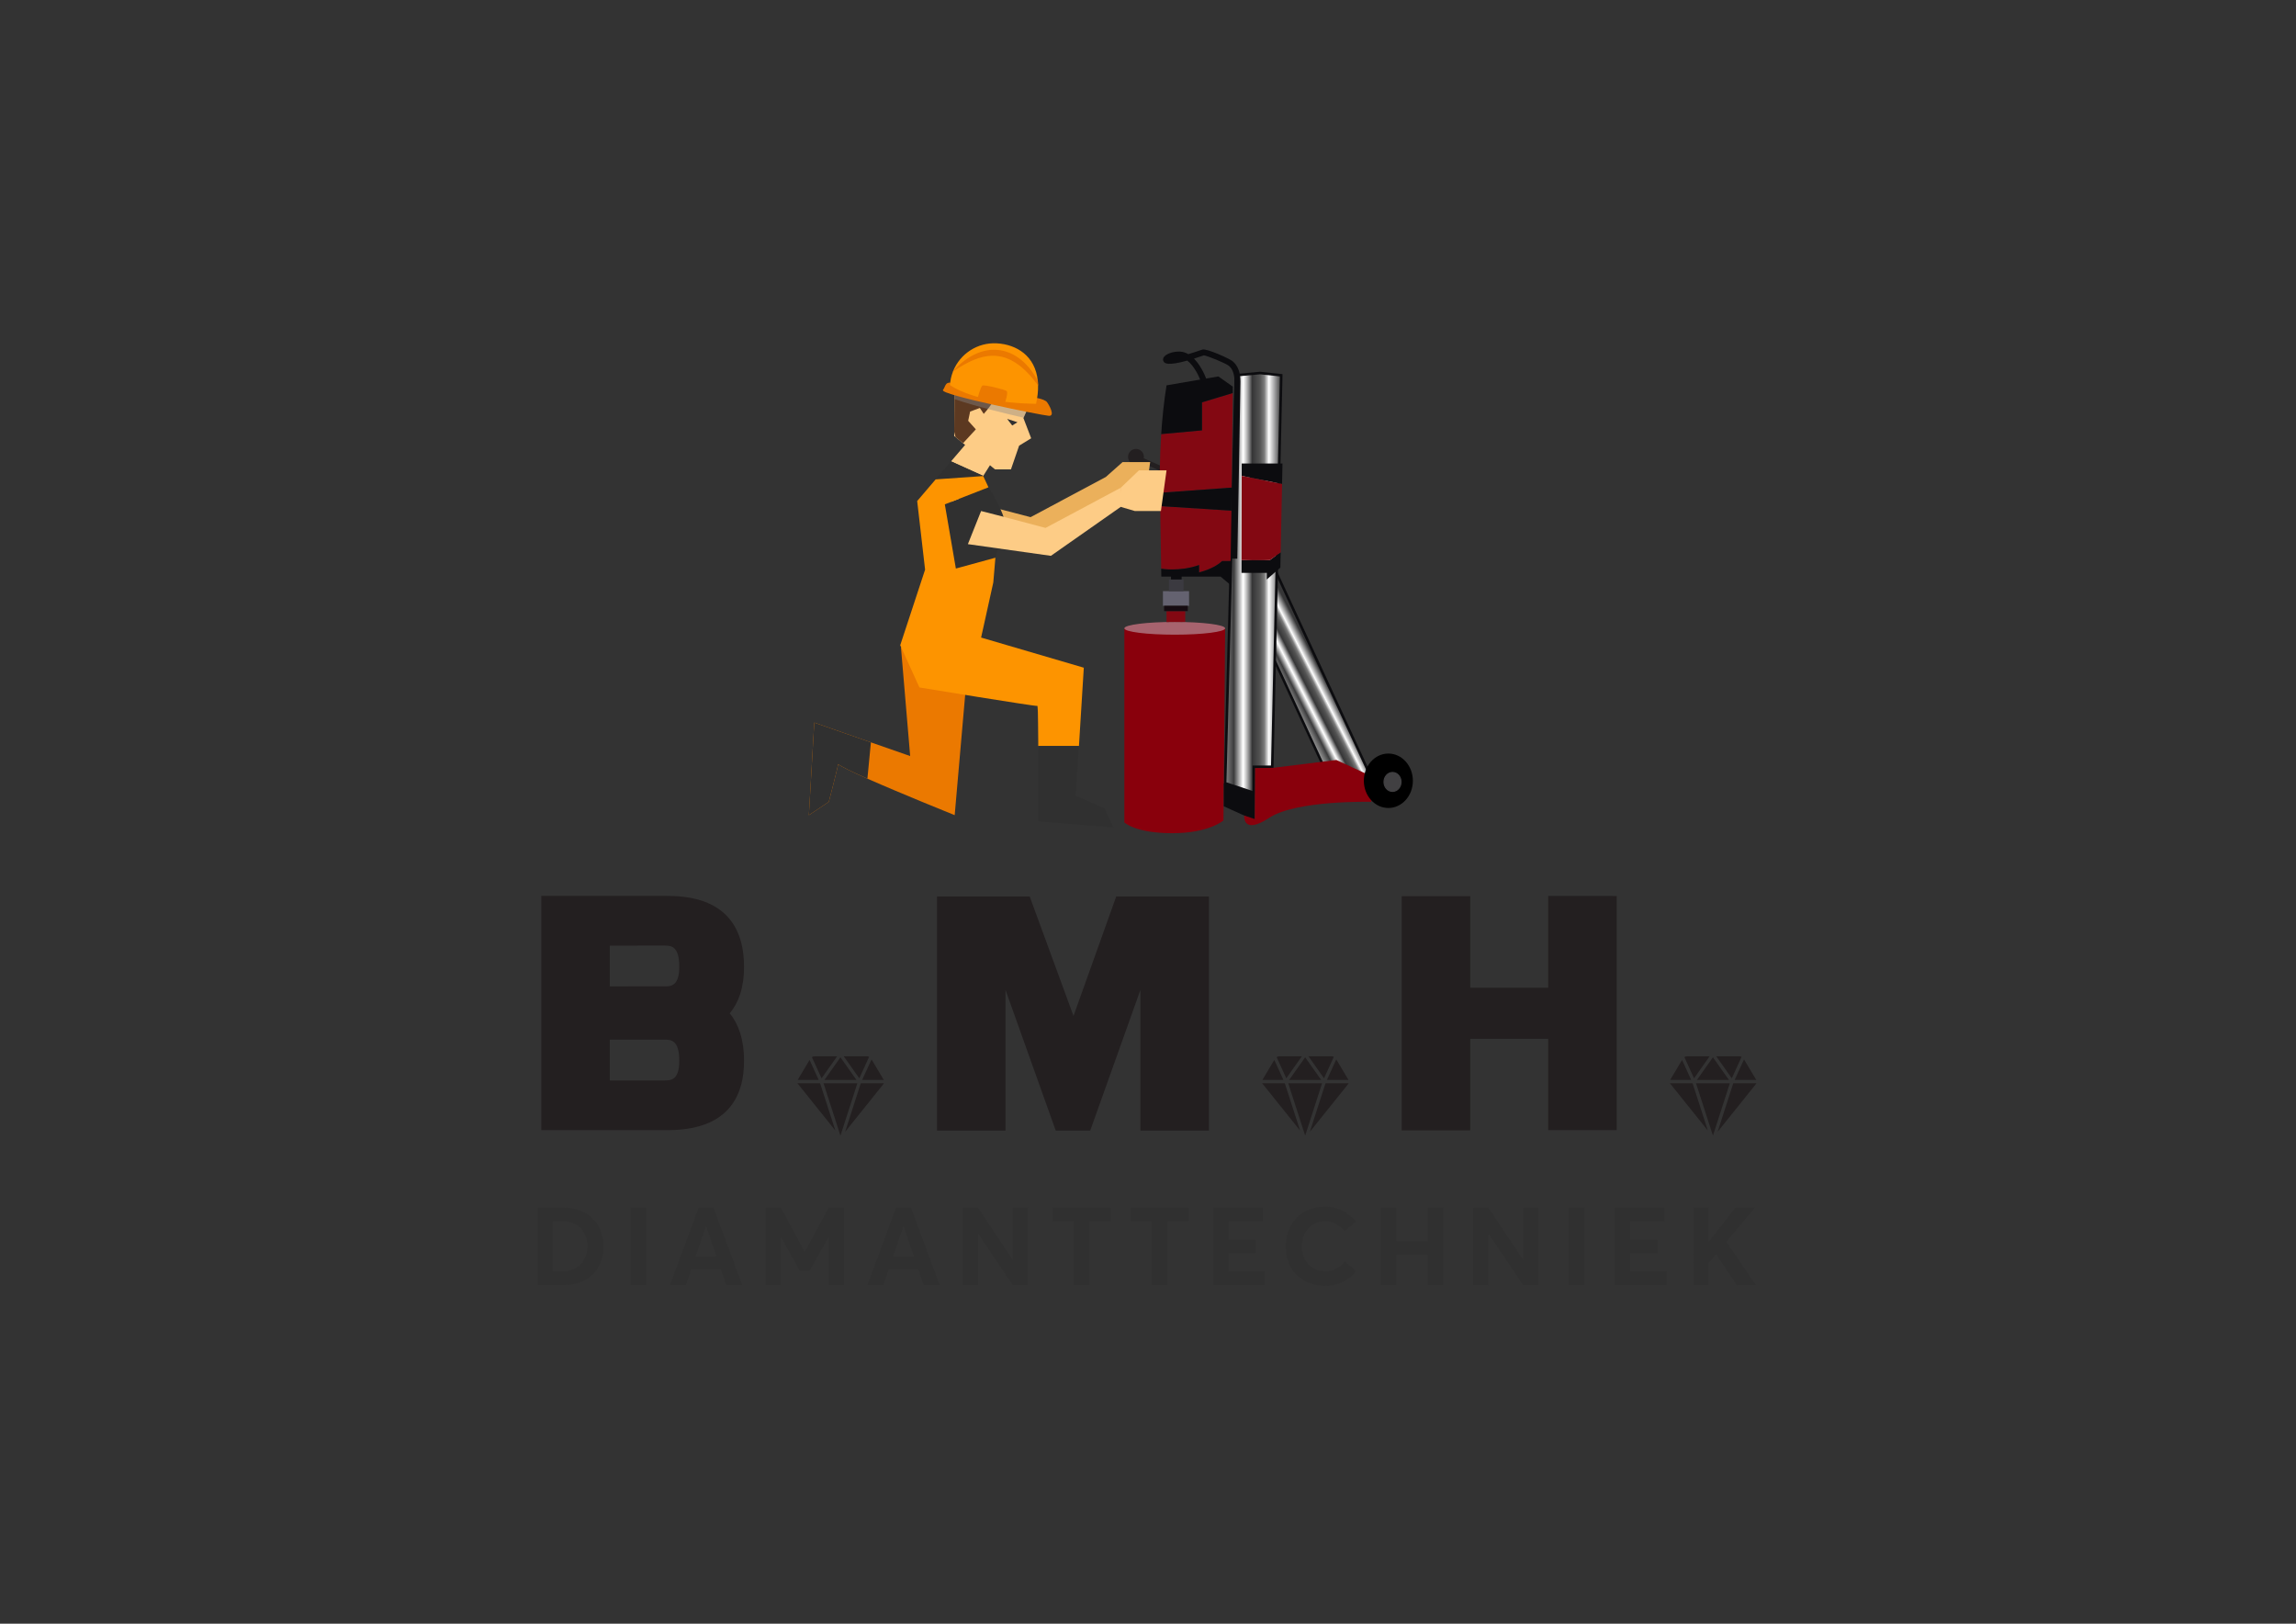 <?xml version="1.0" encoding="utf-8"?>
<!-- Generator: Adobe Illustrator 17.0.0, SVG Export Plug-In . SVG Version: 6.00 Build 0)  -->
<!DOCTYPE svg PUBLIC "-//W3C//DTD SVG 1.1//EN" "http://www.w3.org/Graphics/SVG/1.1/DTD/svg11.dtd">
<svg version="1.1" id="Layer_1" xmlns="http://www.w3.org/2000/svg" xmlns:xlink="http://www.w3.org/1999/xlink" x="0px" y="0px"
	 width="841.89px" height="595.28px" viewBox="0 0 841.89 595.28" enable-background="new 0 0 841.89 595.28" xml:space="preserve">
<rect x="0" y="0" width="841.89" height="595.28" fill="#333333" stroke="none"/>
<g>
	<g>
		<path fill="#231F20" d="M427.05,171.386l-7.663-3.358c0.033-0.176,0.052-0.356,0.052-0.542c0-1.605-1.301-2.907-2.907-2.907
			c-1.605,0-2.907,1.301-2.907,2.907c0,1.605,1.301,2.907,2.907,2.907c0.78,0,1.487-0.309,2.009-0.809l7.8,3.418L427.05,171.386z"/>
		<linearGradient id="SVGID_1_" gradientUnits="userSpaceOnUse" x1="471.173" y1="250.746" x2="483.423" y2="244.517">
			<stop  offset="0" style="stop-color:#898989"/>
			<stop  offset="0" style="stop-color:#818181"/>
			<stop  offset="0.042" style="stop-color:#727272"/>
			<stop  offset="0.123" style="stop-color:#4B4B4C"/>
			<stop  offset="0.154" style="stop-color:#3B3B3C"/>
			<stop  offset="0.319" style="stop-color:#FFFFFF"/>
			<stop  offset="0.338" style="stop-color:#F0F0F0"/>
			<stop  offset="0.374" style="stop-color:#C9C9C9"/>
			<stop  offset="0.424" style="stop-color:#8A8A8B"/>
			<stop  offset="0.483" style="stop-color:#363637"/>
			<stop  offset="0.621" style="stop-color:#535353"/>
			<stop  offset="0.698" style="stop-color:#7B7B7B"/>
			<stop  offset="0.78" style="stop-color:#FFFFFF"/>
			<stop  offset="1" style="stop-color:#363637"/>
		</linearGradient>
		<polygon fill="url(#SVGID_1_)" stroke="#0C0C0F" stroke-width="0.934" stroke-miterlimit="10" points="502.806,285.114 
			487.233,285.114 452.389,209.845 467.962,209.845 		"/>
		<g>
			<linearGradient id="SVGID_2_" gradientUnits="userSpaceOnUse" x1="449.226" y1="213.7" x2="469.801" y2="213.7">
				<stop  offset="0" style="stop-color:#898989"/>
				<stop  offset="0" style="stop-color:#818181"/>
				<stop  offset="0.042" style="stop-color:#727272"/>
				<stop  offset="0.123" style="stop-color:#4B4B4C"/>
				<stop  offset="0.154" style="stop-color:#3B3B3C"/>
				<stop  offset="0.319" style="stop-color:#FFFFFF"/>
				<stop  offset="0.338" style="stop-color:#F0F0F0"/>
				<stop  offset="0.374" style="stop-color:#C9C9C9"/>
				<stop  offset="0.424" style="stop-color:#8A8A8B"/>
				<stop  offset="0.483" style="stop-color:#363637"/>
				<stop  offset="0.621" style="stop-color:#535353"/>
				<stop  offset="0.698" style="stop-color:#7B7B7B"/>
				<stop  offset="0.78" style="stop-color:#FFFFFF"/>
				<stop  offset="1" style="stop-color:#363637"/>
			</linearGradient>
			<polygon fill="url(#SVGID_2_)" points="449.226,287.134 453.176,137.576 461.962,136.758 469.801,137.584 466.511,281.116 
				459.746,281.116 459.746,290.641 			"/>
			<path fill="#0C0C0F" d="M462.005,137.224l7.319,0.779l-3.27,142.647h-6.774v9.344l-9.577-3.192l3.929-148.798L462.005,137.224
				 M462.011,136.285l-0.093,0.009l-8.373,0.779l-0.826,0.077l-0.022,0.829l-3.929,148.798l-0.018,0.692l0.657,0.219l9.577,3.192
				l1.23,0.41v-1.296v-8.409h5.84h0.913l0.021-0.913l3.27-142.647l0.02-0.86l-0.855-0.091l-7.319-0.779L462.011,136.285
				L462.011,136.285z"/>
		</g>
		<g>
			<path fill="#0C0C0F" d="M453.673,204.831l-2.18-0.041c0.012-0.613,1.168-61.387,1.168-64.918c0-2.689-0.705-4.632-2.095-5.777
				c-1.083-0.892-7.807-3.681-9.146-3.808c-1.319,0.456-2.517,0.85-3.605,1.188c2.992,3.011,4.571,7.611,4.666,7.894l-2.066,0.695
				c-0.619-1.834-2.476-5.882-5.069-7.861c-7.218,1.995-8.168,0.94-8.526,0.542c-0.386-0.429-0.468-1.033-0.213-1.575
				c0.62-1.318,3.428-2.379,6.01-2.275c1.129,0.047,2.163,0.393,3.102,0.934c1.434-0.418,3.132-0.957,5.139-1.654
				c0.037-0.013,0.074-0.023,0.112-0.032c1.674-0.383,9.856,3.342,10.983,4.269c1.917,1.579,2.889,4.088,2.889,7.46
				C454.842,143.423,453.721,202.325,453.673,204.831z"/>
		</g>
		<path fill="#89000C" d="M412.276,230.349v71.168c0,0,4.049,3.945,17.545,3.945c13.496,0,18.791-4.672,18.791-4.672l0.623-70.441
			H412.276z"/>
		<ellipse fill="#A7636E" cx="430.756" cy="230.349" rx="18.48" ry="2.336"/>
		<polygon fill="#830812" points="427.742,228.044 427.742,224.042 434.597,224.042 434.597,228.013 		"/>
		<rect x="426.421" y="216.723" fill="#646270" width="9.577" height="5.373"/>
		<rect x="426.85" y="222.096" fill="#150B11" width="8.682" height="1.947"/>
		<rect x="428.601" y="212.441" fill="#3B3A40" width="5.373" height="4.283"/>
		<rect x="429.38" y="211" fill="#0C0C0F" width="3.893" height="1.44"/>
		<path fill="#830812" d="M425.409,185.552l0.369,22.945c0,0,6.691,1.193,13.906-1.35v2.699c0,0,5.554-1.298,8.409-4.153h3.143
			l0.283-18.48L425.409,185.552z"/>
		<path fill="#0C0C0F" d="M439.684,209.845v-2.699c-7.215,2.544-13.906,1.35-13.906,1.35l0.047,2.906h21.75l3.53,2.959l0.133-8.669
			h-3.143C445.238,208.547,439.684,209.845,439.684,209.845z"/>
		<path fill="#830812" d="M440.748,147.502v10.278l-14.958,1.367c-0.573,8.838-0.589,16.72-0.514,21.523l26.34-1.914l0.396-34.654
			L440.748,147.502z"/>
		<path fill="#0C0C0F" d="M425.409,185.552l26.11,1.661l0.097-8.456l-26.34,1.914C425.324,183.739,425.409,185.552,425.409,185.552z
			"/>
		<path fill="#0C0C0F" d="M440.748,147.502l11.263-3.4l0.027-2.362l-5.295-3.737l-18.999,3.27
			c-0.973,5.973-1.582,12.125-1.955,17.874l14.958-1.367V147.502z"/>
		<polygon fill="#0C0C0F" points="470.259,169.927 455.309,169.927 455.3,174.458 470.105,177.447 		"/>
		<polygon fill="#0C0C0F" points="455.24,205.355 455.231,210.027 464.497,210.027 464.497,212.441 469.48,208.08 469.594,202.483 
			465.587,205.355 		"/>
		<polygon fill="#830812" points="455.3,174.458 455.24,205.355 465.587,205.355 469.594,202.483 470.105,177.447 		"/>
		<polygon fill="#0C0C0F" points="460.084,300.738 448.733,295.599 448.733,287.191 460.175,291.122 		"/>
		<path fill="#89000C" d="M456.241,298.998c0,0-0.776,7.346,9.19,0.806c9.967-6.541,37.375-5.839,37.375-5.839v-9.422l-12.77-5.918
			l-23.281,2.881l-6.541,0.078l-0.117,18.687L456.241,298.998z"/>
		<ellipse cx="509.08" cy="286.242" rx="8.987" ry="9.98"/>
		
			<ellipse fill="#414042" stroke="#414042" stroke-width="0.386" stroke-miterlimit="10" cx="510.608" cy="286.671" rx="3.131" ry="3.477"/>
	</g>
	<g>
		<path fill="#EB7900" d="M296.593,298.849l7.308-4.887c0,0,3.116-11.95,3.464-13.851c0.653,0.749,5.009,2.833,10.695,5.356
			c12.686,5.616,32.002,13.382,32.002,13.382l5.362-61.451l-25.058-0.043l3.372,39.827l-14.396-5.022l-20.769-7.239L296.593,298.849
			z"/>
		<path fill="#EBB05B" d="M349.428,195.536l30.44,4.291l26.272-18.412l-0.672-6.54l-27.575,14.72c0,0-29.097-7.568-29.174-7.547
			L349.428,195.536z"/>
		<polygon fill="#EBB05B" points="405.469,174.874 411.61,169.42 421.741,169.42 419.677,184.325 410.107,184.325 404.943,182.808 
					"/>
		<g>
			<path fill="#FDCC86" d="M348.719,169.144l5.164-6.032l-0.754-0.617l-2.757-2.262l-0.498-0.407l0.014-1.452l0.087-12.056
				l0.037-5.749l0.01-1.273l5.707,0.821l6.947,1.001l14.295,2.061v6.238l-1.655,3.724l-0.054,0.124l2.846,7.416l-4.422,2.715
				l-2.994,8.689h-5.845l-1.851-1.52l-2.468,3.917C356.908,172.859,352.077,170.668,348.719,169.144z"/>
			<path fill="#5C3921" d="M349.888,158.373l0.488,1.862l2.753,2.252c0,0,4.002-4.339,4.687-5.083l-2.804-3.135l0.711-3.375
				l3.565-1.33l1.426,2.176c2.976-3.275,5.434-7.625,4.99-7.347l-3.034-3.271l-12.649-1.821L349.888,158.373z"/>
			<path opacity="0.4" fill="#878787" d="M350.013,140.568c1.7-0.169,3.633-0.329,5.716-0.452l6.947,1.001l14.295,2.061v6.238
				l-1.655,3.724c-5.392-1.227-17.402-4.099-25.34-6.822L350.013,140.568z"/>
			<g>
				<path fill="#EB7900" d="M378.739,145.622c0,0,4.218,0.594,5.145,1.778c0.754,0.96,3.163,5.196,0.73,5.05
					c-2.431-0.147-40.083-7.751-38.852-9.46c1.228-1.712,0.575-3.345,4.368-2.463L378.739,145.622z"/>
				<path fill="#FD9400" d="M348.339,141.172c0,0,4.913,3.674,15.042,5.406c8.875,1.517,16.524,1.457,16.524,1.457
					c0.545-2.459,0.773-4.686,0.73-6.699c-0.007-0.567-0.045-1.111-0.094-1.645c-0.897-9.259-7.825-13.391-14.955-13.817
					c-7.146-0.427-13.499,3.822-16.063,10.105c-0.04,0.087-0.077,0.179-0.108,0.27C348.815,137.79,348.444,139.44,348.339,141.172z"
					/>
				<path fill="#EB7900" d="M349.414,136.249c0.021-0.016,0.049-0.032,0.077-0.051c0.251-0.164,0.634-0.402,1.097-0.715
					c0.232-0.157,0.489-0.336,0.777-0.519c0.291-0.164,0.599-0.361,0.937-0.557c0.329-0.202,0.681-0.415,1.055-0.64
					c0.385-0.201,0.782-0.416,1.207-0.633c0.204-0.113,0.42-0.227,0.634-0.345c0.216-0.112,0.449-0.201,0.681-0.309
					c0.463-0.198,0.923-0.443,1.426-0.628c0.496-0.183,1.01-0.37,1.531-0.563c0.54-0.138,1.076-0.297,1.628-0.45
					c0.561-0.085,1.125-0.217,1.7-0.295c0.284-0.027,0.576-0.051,0.869-0.073l0.437-0.046l0.439,0.005
					c0.294,0.005,0.585,0.005,0.878,0.007c0.296,0.015,0.585,0.056,0.881,0.084c0.59,0.027,1.167,0.191,1.752,0.292
					c0.282,0.073,0.566,0.164,0.85,0.244l0.43,0.125l0.416,0.162c0.272,0.114,0.552,0.208,0.827,0.327
					c0.27,0.128,0.535,0.258,0.803,0.386c1.047,0.546,2.057,1.164,2.961,1.876c0.472,0.326,0.883,0.722,1.322,1.065
					c0.411,0.381,0.827,0.735,1.203,1.124c0.77,0.74,1.442,1.512,2.069,2.22c0.608,0.727,1.165,1.401,1.627,2.029
					c0.256,0.34,0.493,0.668,0.707,0.961c-0.007-0.567-0.045-1.111-0.094-1.645c-0.331-0.654-0.728-1.362-1.193-2.109
					c-0.535-0.826-1.139-1.721-1.874-2.594c-0.348-0.452-0.763-0.869-1.16-1.321c-0.435-0.425-0.864-0.868-1.348-1.275
					c-0.937-0.845-2.027-1.599-3.206-2.257c-1.165-0.674-2.48-1.138-3.814-1.504c-0.681-0.123-1.357-0.297-2.048-0.329
					c-0.343-0.024-0.691-0.068-1.033-0.073c-0.338,0.005-0.686,0.015-1.024,0.025l-0.507,0.014l-0.502,0.061
					c-0.329,0.046-0.662,0.092-0.991,0.138c-0.646,0.118-1.275,0.297-1.893,0.448c-0.599,0.214-1.188,0.42-1.759,0.635
					c-0.545,0.262-1.078,0.515-1.599,0.764c-0.507,0.263-0.97,0.569-1.435,0.843c-0.226,0.142-0.453,0.275-0.667,0.422
					c-0.206,0.15-0.411,0.298-0.608,0.445c-0.397,0.294-0.777,0.578-1.139,0.848c-0.334,0.295-0.653,0.575-0.949,0.843
					c-0.298,0.263-0.578,0.505-0.829,0.74c-0.246,0.243-0.46,0.478-0.658,0.679c-0.329,0.338-0.589,0.632-0.782,0.845
					C349.482,136.066,349.445,136.158,349.414,136.249z"/>
				<path fill="#EB7900" d="M368.552,147.494c0,0,1.212-3.544,0.559-4.129c-0.655-0.581-8.304-2.418-8.889-2.014
					c-0.589,0.403-1.907,4.642-1.672,4.906L368.552,147.494z"/>
			</g>
		</g>
		<polygon fill="#FDCC86" points="364.303,212.572 364.216,213.549 364.303,212.576 		"/>
		<polygon fill="#FDCC86" points="362.063,223.298 359.747,233.74 364.216,213.549 		"/>
		<path fill="#FDCC86" d="M380.695,271.546c-0.073-9.445-0.188-17.252-0.416-16.885
			C380.545,254.229,380.644,260.961,380.695,271.546z"/>
		<path fill="#303030" d="M364.989,204.469l-14.497,3.967l-4.049-23.535l16.005-6.242c0,0,4.039,5.747,5.967,12.126L364.989,204.469
			z"/>
		<path fill="#303030" d="M348.719,169.144c3.358,1.524,8.189,3.715,11.808,5.338l-0.014,0.027l0.014,0.025l-17.442,1.214
			L348.719,169.144z"/>
		<path fill="#FD9400" d="M330.091,236.554l9.117-27.711l-2.896-25.158l6.773-7.938l17.442-1.214l1.921,4.125l-16.005,6.242
			l4.049,23.535l14.497-3.967l-0.686,8.107l-0.087,0.973l-4.469,20.191l37.66,11.05l-1.869,30.125l0.087-1.422h-14.91
			c0,0.611,0,1.234,0,1.855l0,0c-0.005-1.32-0.009-2.581-0.019-3.802c-0.052-10.585-0.15-13.193-0.416-12.759
			c-0.188,0.311-43.15-6.754-43.15-6.754L330.091,236.554z"/>
		<path fill="#FDCC86" d="M354.902,199.488l30.44,4.289l26.272-18.413l-0.667-6.537l-27.58,14.715c0,0-18.074-4.838-23.621-6.193
			L354.902,199.488z"/>
		<path fill="#303030" d="M395.624,273.493l-0.087,1.422l-1.165,16.786l10.629,4.672l3.269,6.947l-27.549-2.178
			c0,0,0.028-11.15,0-22.731c-0.007-1.636-0.005-1.444-0.007-3.062c0-0.621,0-1.245,0-1.855H395.624z"/>
		<path fill="#303030" d="M296.593,298.849l7.308-4.887c0,0,3.116-11.95,3.464-13.851c0.653,0.749,5.009,2.833,10.695,5.356
			l1.282-13.307l-20.769-7.239L296.593,298.849z"/>
		<polygon fill="#FDCC86" points="410.947,178.828 417.615,172.448 427.741,172.448 425.682,187.35 416.112,187.35 410.947,185.833 
					"/>
		<g>
			<polygon fill="#303030" points="373.085,154.794 373.085,154.794 369.304,153.584 371.157,155.996 			"/>
		</g>
	</g>
</g>
<g>
	<g>
		<path fill="#303030" d="M197.136,442.738h9.398c8.999,0,14.757,5.839,14.757,14.238c0,8.358-5.519,14.157-14.638,14.157h-9.518
			V442.738z M206.294,466.134c5.519,0,9.119-3.96,9.119-9.158c0-5.319-3.64-9.239-8.798-9.239h-3.919v18.397H206.294z"/>
		<path fill="#303030" d="M231.215,442.738h5.719v28.395h-5.719V442.738z"/>
		<path fill="#303030" d="M256.174,442.738h5.439l10.558,28.395h-5.879l-1.959-5.679h-10.878l-1.919,5.679h-5.879L256.174,442.738z
			 M262.733,460.655l-3.799-11.119h-0.08l-3.8,11.119H262.733z"/>
		<path fill="#303030" d="M280.694,442.738h5.639l8.719,16.158h0.08l8.719-16.158h5.639v28.395h-5.599v-17.557h-0.08l-6.919,12.198
			h-3.64l-6.879-12.238h-0.079v17.597h-5.6V442.738z"/>
		<path fill="#303030" d="M328.573,442.738h5.438l10.559,28.395h-5.879l-1.96-5.679h-10.878l-1.92,5.679h-5.879L328.573,442.738z
			 M335.132,460.655l-3.8-11.119h-0.079l-3.8,11.119H335.132z"/>
		<path fill="#303030" d="M353.053,442.738h5.52l12.758,19.157h0.08v-19.157h5.559v28.395h-5.639l-12.598-18.757h-0.08v18.757h-5.6
			V442.738z"/>
		<path fill="#303030" d="M393.772,447.737h-7.759v-4.999h21.316v4.999h-7.879v23.396h-5.679V447.737z"/>
		<path fill="#303030" d="M422.332,447.737h-7.759v-4.999h21.316v4.999h-7.879v23.396h-5.679V447.737z"/>
		<path fill="#303030" d="M444.853,442.738h18.157v4.999h-12.598v6.839h10.078v4.919h-10.078v6.639h13.438v4.999h-18.997V442.738z"
			/>
		<path fill="#303030" d="M471.493,457.016c0-8.119,5.199-14.638,14.397-14.638c4.079,0,8.278,1.76,11.318,5.479l-4.16,3.479
			c-1.839-2.239-4.239-3.599-7.158-3.599c-4.839,0-8.519,3.599-8.519,9.279c0,5.278,3.52,9.078,8.599,9.078
			c2.959,0,5.438-1.479,7.158-3.6l4.12,3.56c-2.44,3.039-6.279,5.359-11.278,5.359C478.052,471.413,471.493,466.374,471.493,457.016
			z"/>
		<path fill="#303030" d="M506.332,442.738h5.68v12.278h11.598v-12.278h5.64v28.395h-5.64v-11.118h-11.598v11.118h-5.68V442.738z"/>
		<path fill="#303030" d="M540.211,442.738h5.52l12.758,19.157h0.08v-19.157h5.559v28.395h-5.639l-12.598-18.757h-0.08v18.757h-5.6
			V442.738z"/>
		<path fill="#303030" d="M575.291,442.738h5.72v28.395h-5.72V442.738z"/>
		<path fill="#303030" d="M592.171,442.738h18.157v4.999h-12.598v6.839h10.078v4.919h-10.078v6.639h13.438v4.999h-18.997V442.738z"
			/>
		<path fill="#303030" d="M620.891,442.738h5.64v12.438h0.08l9.718-12.438h7.159l-10.479,12.518l10.838,15.877h-6.958l-7.599-11.397
			l-2.76,3.279v8.118h-5.64V442.738z"/>
	</g>
	<g>
		<path fill="#231F20" d="M267.583,371.494c3.128,3.837,5.237,9.394,5.237,17.446c0,24.791-20.918,25.375-28.736,25.389v0.001
			h-45.606v-85.885h45.061c7.29,0,29.281,0,29.281,26.005C272.82,362.318,270.711,367.747,267.583,371.494z M249.07,354.423
			c0-7.75-3.13-7.76-5.531-7.76l-19.938,0.011v14.948l19.938-0.002C245.94,361.619,249.07,361.622,249.07,354.423z M249.07,388.914
			c0-7.75-3.13-7.76-5.531-7.76h-19.938v14.959l19.938-0.004C245.94,396.109,249.07,396.113,249.07,388.914z"/>
		<path fill="#231F20" d="M443.289,328.645v85.846h-25.122v-51.583l-18.412,51.584v-0.001v0.001h-12.646l-18.412-51.584v51.583
			h-25.123v-85.846h33.988l16.067,43.814l15.672-43.814H443.289z"/>
		<path fill="#231F20" d="M592.815,328.483v85.846h-25.122v-33.475h-28.594v33.556h-25.122v-85.846h25.122v33.556h28.594v-33.637
			H592.815z"/>
		<g>
			<path fill="#231F20" d="M292.338,397.14c0.07-0.003,0.14-0.008,0.21-0.008c2.65,0,5.301,0.001,7.951-0.005
				c0.167,0,0.225,0.053,0.274,0.207c1.815,5.631,3.635,11.259,5.454,16.888c0.016,0.05,0.029,0.102,0.022,0.169
				c-0.028-0.03-0.059-0.059-0.085-0.091c-3.853-4.803-7.705-9.606-11.557-14.409c-0.692-0.863-1.384-1.726-2.08-2.586
				c-0.047-0.058-0.125-0.089-0.189-0.133C292.338,397.161,292.338,397.15,292.338,397.14z"/>
			<path fill="#231F20" d="M301.966,397.138c4.144,0,8.26,0,12.406,0c-2.06,6.39-4.117,12.767-6.173,19.144
				c-0.016,0.002-0.031,0.004-0.047,0.005C306.093,409.912,304.033,403.536,301.966,397.138z"/>
			<path fill="#231F20" d="M309.921,414.858c0.146-0.455,0.292-0.911,0.438-1.366c1.734-5.378,3.469-10.757,5.198-16.137
				c0.054-0.17,0.119-0.23,0.307-0.23c2.666,0.008,5.332,0.005,7.998,0.005c0.063,0,0.126,0,0.241,0
				c-0.115,0.179-0.194,0.332-0.299,0.463c-1.901,2.376-3.806,4.749-5.71,7.123c-2.674,3.333-5.348,6.667-8.021,10
				c-0.04,0.05-0.082,0.099-0.123,0.148C309.941,414.864,309.931,414.861,309.921,414.858z"/>
			<path fill="#231F20" d="M314.041,395.926c-3.928,0-7.816,0-11.739,0c1.96-2.775,3.905-5.53,5.868-8.308
				C310.127,390.387,312.075,393.144,314.041,395.926z"/>
			<path fill="#231F20" d="M309.379,387.25c0.096,0,0.152,0,0.209,0c2.731,0,5.461,0.001,8.192-0.001
				c0.313,0,0.609,0.054,0.896,0.215c-1.194,2.617-2.385,5.228-3.589,7.868C313.184,392.637,311.293,389.96,309.379,387.25z"/>
			<path fill="#231F20" d="M297.703,387.559c0.252-0.166,0.515-0.267,0.803-0.298c0.096-0.01,0.194-0.01,0.291-0.01
				c2.649,0,5.298,0,7.947,0c0.059,0,0.117,0,0.215,0c-1.91,2.705-3.802,5.383-5.708,8.082
				C300.063,392.729,298.885,390.149,297.703,387.559z"/>
			<path fill="#231F20" d="M319.573,388.388c1.505,2.525,2.989,5.016,4.487,7.53c-2.652,0-5.275,0-7.923,0
				C317.279,393.416,318.418,390.92,319.573,388.388z"/>
			<path fill="#231F20" d="M292.489,395.918c1.457-2.446,2.905-4.875,4.367-7.329c1.118,2.452,2.226,4.88,3.343,7.329
				C297.624,395.918,295.072,395.918,292.489,395.918z"/>
		</g>
		<g>
			<path fill="#231F20" d="M462.74,397.14c0.07-0.003,0.14-0.008,0.21-0.008c2.65,0,5.301,0.001,7.951-0.005
				c0.167,0,0.225,0.053,0.274,0.207c1.815,5.631,3.635,11.259,5.454,16.888c0.016,0.05,0.029,0.102,0.022,0.169
				c-0.028-0.03-0.059-0.059-0.085-0.091c-3.853-4.803-7.705-9.606-11.557-14.409c-0.692-0.863-1.384-1.726-2.08-2.586
				c-0.047-0.058-0.125-0.089-0.189-0.133C462.74,397.161,462.74,397.15,462.74,397.14z"/>
			<path fill="#231F20" d="M472.369,397.138c4.144,0,8.26,0,12.406,0c-2.06,6.39-4.117,12.767-6.173,19.144
				c-0.016,0.002-0.031,0.004-0.047,0.005C476.495,409.912,474.436,403.536,472.369,397.138z"/>
			<path fill="#231F20" d="M480.324,414.858c0.146-0.455,0.292-0.911,0.438-1.366c1.734-5.378,3.469-10.757,5.198-16.137
				c0.054-0.17,0.119-0.23,0.307-0.23c2.666,0.008,5.332,0.005,7.998,0.005c0.063,0,0.126,0,0.241,0
				c-0.115,0.179-0.194,0.332-0.299,0.463c-1.901,2.376-3.806,4.749-5.71,7.123c-2.674,3.333-5.348,6.667-8.021,10
				c-0.04,0.05-0.082,0.099-0.123,0.148C480.343,414.864,480.333,414.861,480.324,414.858z"/>
			<path fill="#231F20" d="M484.443,395.926c-3.928,0-7.816,0-11.739,0c1.96-2.775,3.905-5.53,5.868-8.308
				C480.53,390.387,482.477,393.144,484.443,395.926z"/>
			<path fill="#231F20" d="M479.782,387.25c0.096,0,0.152,0,0.209,0c2.731,0,5.461,0.001,8.192-0.001
				c0.313,0,0.609,0.054,0.896,0.215c-1.194,2.617-2.385,5.228-3.589,7.868C483.587,392.637,481.696,389.96,479.782,387.25z"/>
			<path fill="#231F20" d="M468.106,387.559c0.252-0.166,0.515-0.267,0.803-0.298c0.096-0.01,0.194-0.01,0.291-0.01
				c2.649,0,5.298,0,7.947,0c0.059,0,0.117,0,0.215,0c-1.91,2.705-3.802,5.383-5.708,8.082
				C470.466,392.729,469.288,390.149,468.106,387.559z"/>
			<path fill="#231F20" d="M489.976,388.388c1.505,2.525,2.989,5.016,4.487,7.53c-2.652,0-5.275,0-7.923,0
				C487.681,393.416,488.82,390.92,489.976,388.388z"/>
			<path fill="#231F20" d="M462.892,395.918c1.457-2.446,2.905-4.875,4.367-7.329c1.118,2.452,2.226,4.88,3.343,7.329
				C468.026,395.918,465.474,395.918,462.892,395.918z"/>
		</g>
		<g>
			<path fill="#231F20" d="M612.258,397.14c0.07-0.003,0.14-0.008,0.21-0.008c2.65,0,5.301,0.001,7.951-0.005
				c0.167,0,0.225,0.053,0.274,0.207c1.815,5.631,3.635,11.259,5.454,16.888c0.016,0.05,0.029,0.102,0.022,0.169
				c-0.028-0.03-0.059-0.059-0.085-0.091c-3.853-4.803-7.705-9.606-11.557-14.409c-0.692-0.863-1.384-1.726-2.08-2.586
				c-0.047-0.058-0.125-0.089-0.189-0.133C612.258,397.161,612.258,397.15,612.258,397.14z"/>
			<path fill="#231F20" d="M621.887,397.138c4.144,0,8.26,0,12.406,0c-2.06,6.39-4.117,12.767-6.173,19.144
				c-0.016,0.002-0.031,0.004-0.047,0.005C626.013,409.912,623.953,403.536,621.887,397.138z"/>
			<path fill="#231F20" d="M629.841,414.858c0.146-0.455,0.292-0.911,0.438-1.366c1.734-5.378,3.469-10.757,5.198-16.137
				c0.055-0.17,0.119-0.23,0.307-0.23c2.666,0.008,5.332,0.005,7.998,0.005c0.063,0,0.126,0,0.241,0
				c-0.115,0.179-0.194,0.332-0.299,0.463c-1.901,2.376-3.806,4.749-5.71,7.123c-2.674,3.333-5.348,6.667-8.021,10
				c-0.04,0.05-0.082,0.099-0.123,0.148C629.861,414.864,629.851,414.861,629.841,414.858z"/>
			<path fill="#231F20" d="M633.961,395.926c-3.928,0-7.816,0-11.739,0c1.96-2.775,3.905-5.53,5.868-8.308
				C630.047,390.387,631.995,393.144,633.961,395.926z"/>
			<path fill="#231F20" d="M629.299,387.25c0.096,0,0.152,0,0.209,0c2.731,0,5.461,0.001,8.192-0.001
				c0.313,0,0.609,0.054,0.896,0.215c-1.194,2.617-2.385,5.228-3.589,7.868C633.104,392.637,631.213,389.96,629.299,387.25z"/>
			<path fill="#231F20" d="M617.623,387.559c0.252-0.166,0.515-0.267,0.803-0.298c0.096-0.01,0.194-0.01,0.291-0.01
				c2.649,0,5.298,0,7.947,0c0.059,0,0.117,0,0.215,0c-1.91,2.705-3.802,5.383-5.708,8.082
				C619.983,392.729,618.805,390.149,617.623,387.559z"/>
			<path fill="#231F20" d="M639.494,388.388c1.505,2.525,2.989,5.016,4.487,7.53c-2.652,0-5.275,0-7.923,0
				C637.199,393.416,638.338,390.92,639.494,388.388z"/>
			<path fill="#231F20" d="M612.409,395.918c1.457-2.446,2.905-4.875,4.367-7.329c1.118,2.452,2.226,4.88,3.343,7.329
				C617.544,395.918,614.992,395.918,612.409,395.918z"/>
		</g>
	</g>
</g>
</svg>
